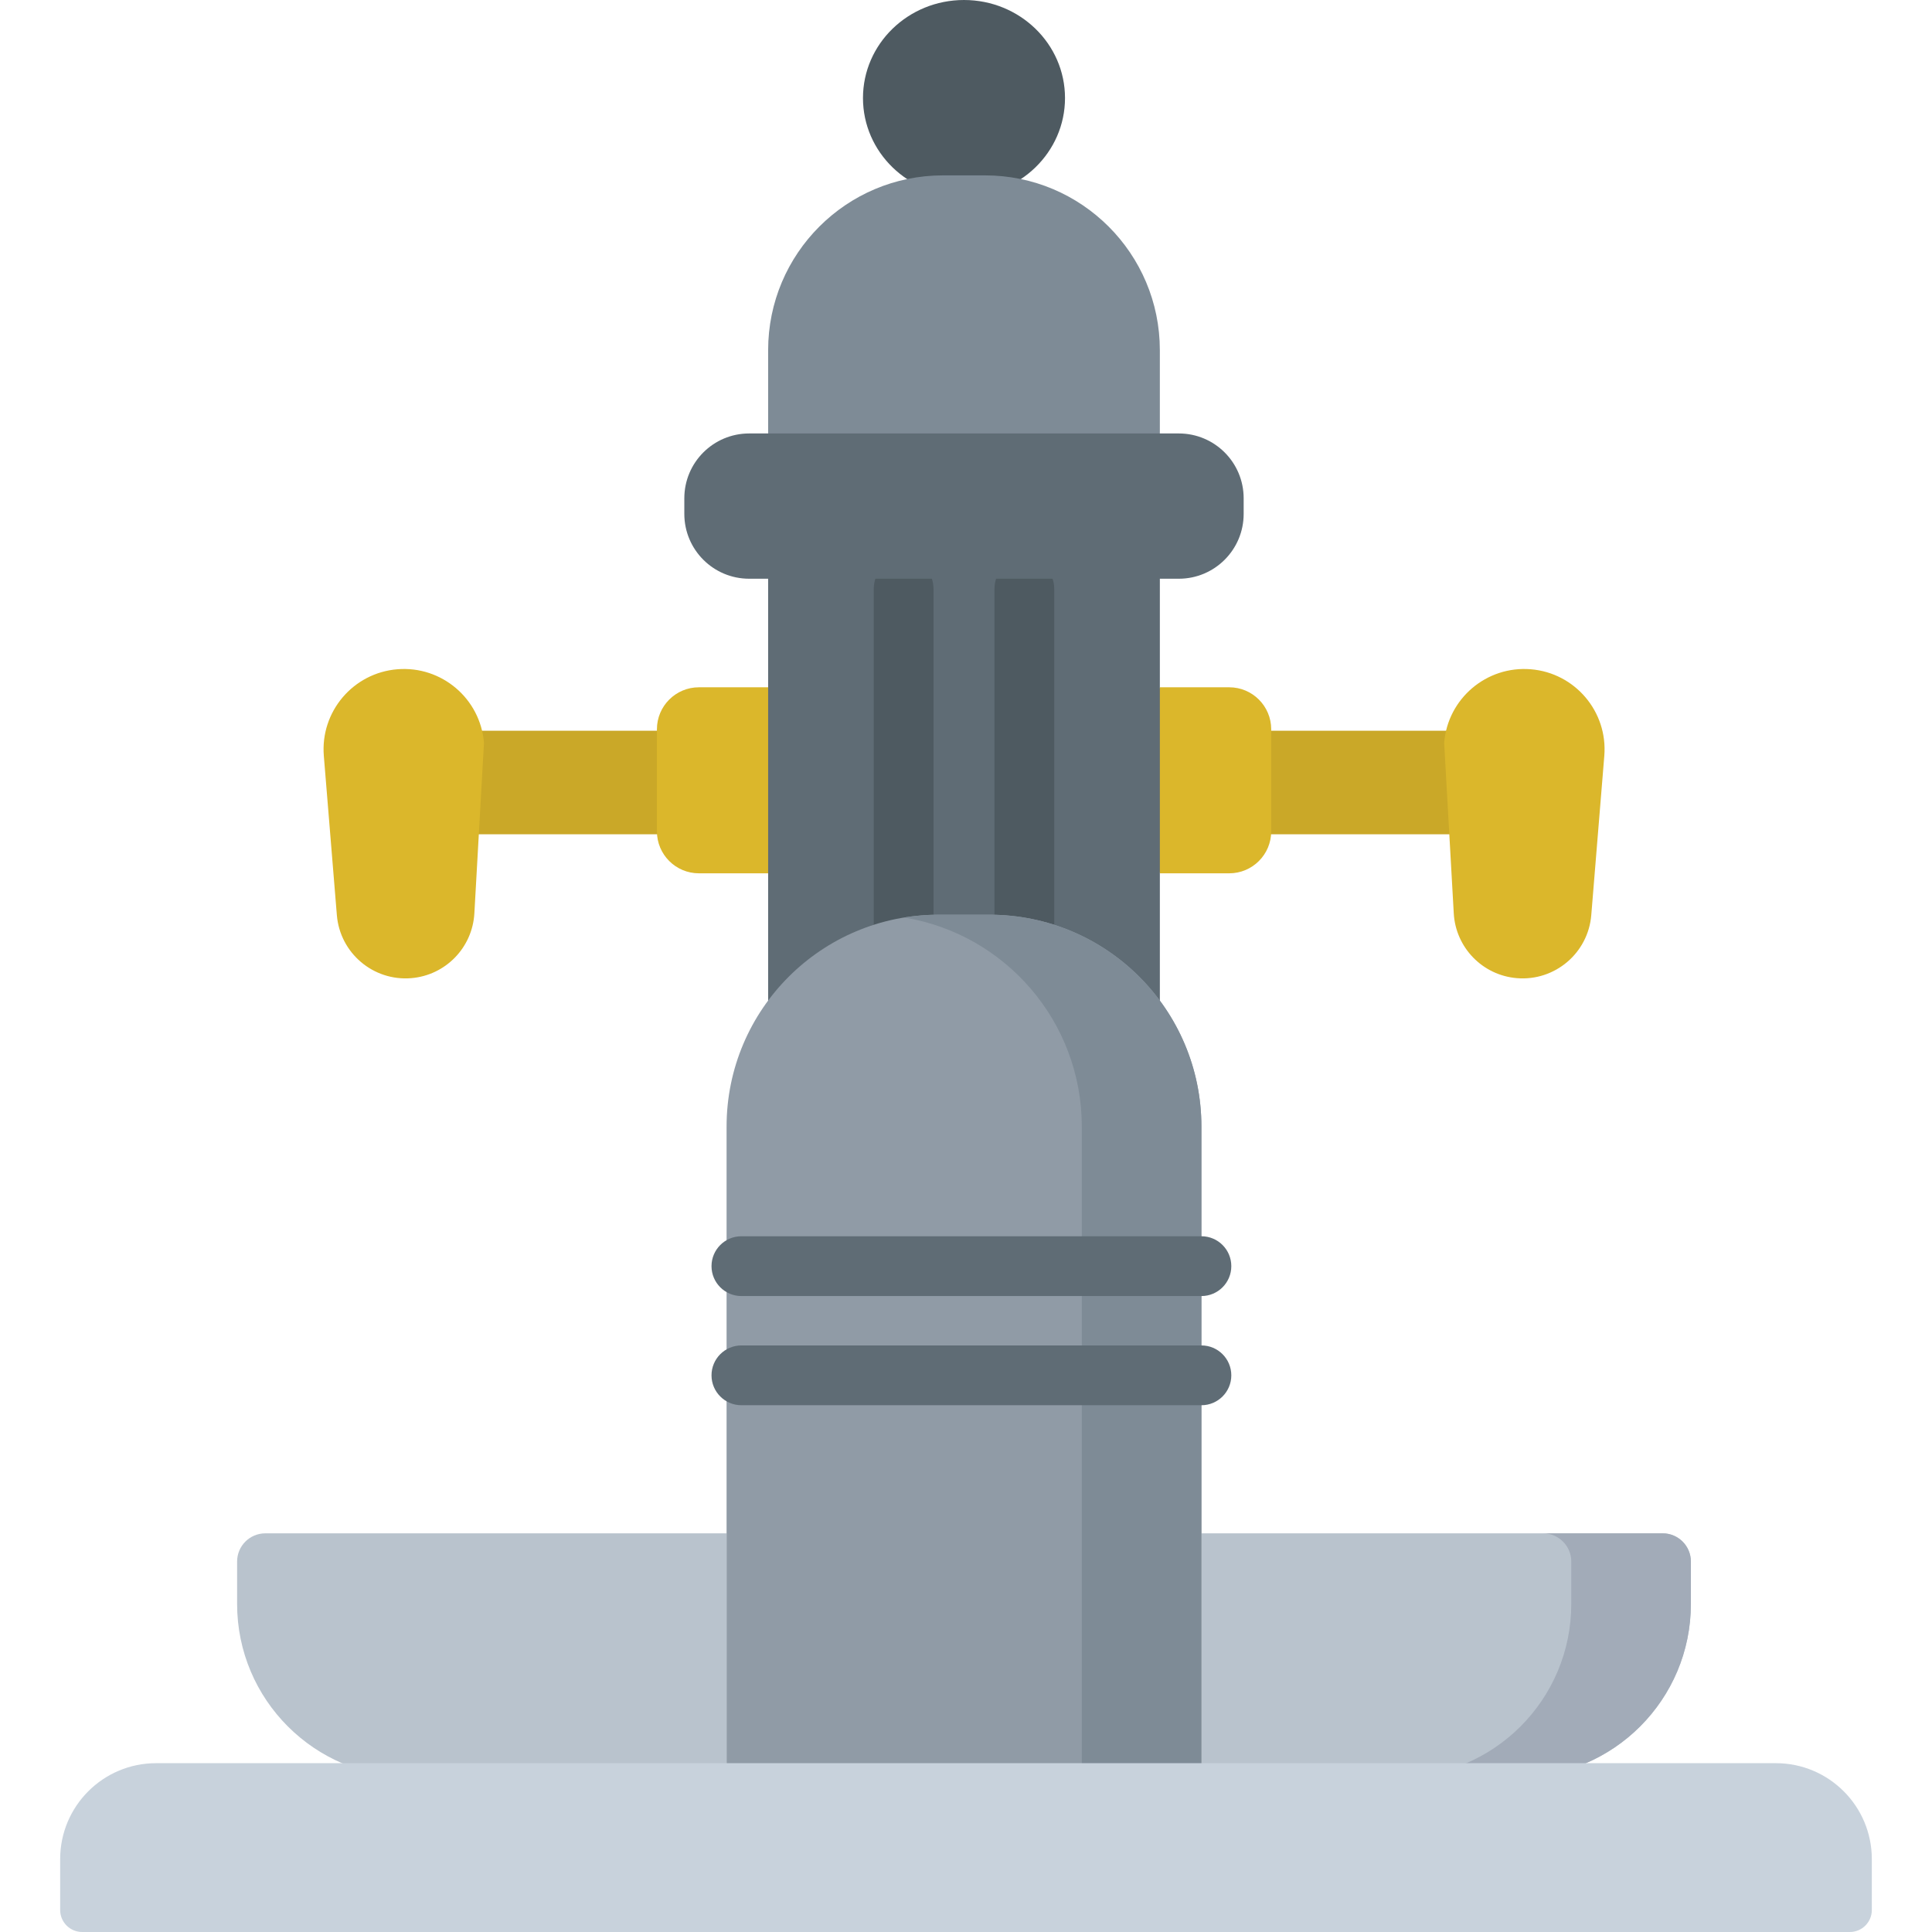<svg id="Capa_1" enable-background="new 0 0 484.581 484.581" height="512" viewBox="0 0 484.581 484.581" width="512" xmlns="http://www.w3.org/2000/svg"><g><g><ellipse cx="241.787" cy="24.592" fill="#4e5a61" rx="25.337" ry="24.592"/></g><g><path d="m247.063 43.988h-10.552c-24.217 0-43.848 19.632-43.848 43.848v20.881l50.671 20 47.577-20v-20.881c0-24.217-19.631-43.848-43.848-43.848z" fill="#7e8b96"/></g><g><path d="m98.853 183.281h75.916v25.972h-75.916z" fill="#caa828"/></g><g><path d="m103.13 245.34c-9.517.779-17.862-6.305-18.641-15.821l-3.267-39.93c-.908-11.092 7.349-20.819 18.44-21.727 11.092-.908 20.82 7.349 21.727 18.44l-2.408 42.778c-.485 8.617-7.25 15.557-15.851 16.26z" fill="#dbb72b"/></g><g><path d="m192.663 219.043h-17.366c-5.814 0-10.528-4.714-10.528-10.528v-25.601c0-5.814 4.714-10.528 10.528-10.528h17.366l10 23.614z" fill="#dbb72b"/></g><g><path d="m308.841 183.281h75.916v25.972h-75.916z" fill="#caa828" transform="matrix(-1 0 0 -1 693.597 392.534)"/></g><g><path d="m380.48 245.34c9.516.779 17.862-6.305 18.641-15.821l3.267-39.93c.908-11.092-7.348-20.819-18.44-21.727-11.092-.908-20.819 7.349-21.727 18.44l2.408 42.778c.484 8.617 7.249 15.557 15.851 16.26z" fill="#dbb72b"/></g><g><path d="m290.946 219.043h17.366c5.815 0 10.528-4.714 10.528-10.528v-25.601c0-5.814-4.714-10.528-10.528-10.528h-17.366l-10 22.655z" fill="#dbb72b"/></g><g><path d="m192.663 134.231h98.249v181.242h-98.249z" fill="#5f6c75"/></g><g><path d="m226.648 243.005c-4.143 0-7.5-3.612-7.5-8.067v-87.146c0-4.455 3.357-8.067 7.5-8.067s7.5 3.612 7.5 8.067v87.146c0 4.455-3.357 8.067-7.5 8.067z" fill="#4e5a61"/></g><g><path d="m256.926 243.005c-4.143 0-7.5-3.612-7.5-8.067v-87.146c0-4.455 3.357-8.067 7.5-8.067s7.5 3.612 7.5 8.067v87.146c0 4.455-3.358 8.067-7.5 8.067z" fill="#4e5a61"/></g><g><path d="m295.671 145.156h-107.768c-8.982 0-16.262-7.281-16.262-16.262v-3.913c0-8.981 7.281-16.262 16.262-16.262h107.768c8.982 0 16.262 7.281 16.262 16.262v3.913c0 8.98-7.281 16.262-16.262 16.262z" fill="#5f6c75"/></g><g><path d="m182.239 445.749h-79.314c-24 0-43.455-19.456-43.455-43.455v-10.625c0-3.91 3.17-7.08 7.08-7.08h115.69v61.16z" fill="#b9c3cd"/></g><g><path d="m301.335 445.749h79.314c24 0 43.455-19.456 43.455-43.455v-10.625c0-3.91-3.17-7.08-7.08-7.08h-115.69v61.16z" fill="#b9c3cd"/></g><g><path d="m417.025 384.589h-30c3.91 0 7.08 3.17 7.08 7.08v10.625c0 24-19.456 43.455-43.455 43.455h30c23.999 0 43.455-19.455 43.455-43.455v-10.625c-.001-3.911-3.17-7.08-7.08-7.08z" fill="#a2abb8"/></g><g><path d="m248.182 229.429h-12.791c-29.355 0-53.152 23.797-53.152 53.152v163.167h119.096v-163.167c0-29.355-23.797-53.152-53.153-53.152z" fill="#909ba6"/></g><g><path d="m248.183 229.429h-12.791c-2.931 0-5.803.247-8.605.703 25.262 4.114 44.548 26.024 44.548 52.449v163.167h30v-163.167c0-29.355-23.797-53.152-53.152-53.152z" fill="#7e8b96"/></g><g><path d="m301.335 325.074h-115.375c-4.143 0-7.5-3.358-7.5-7.5s3.357-7.5 7.5-7.5h115.375c4.143 0 7.5 3.358 7.5 7.5 0 4.143-3.357 7.5-7.5 7.5z" fill="#5f6c75"/></g><g><path d="m301.335 352.458h-115.375c-4.143 0-7.5-3.358-7.5-7.5s3.357-7.5 7.5-7.5h115.375c4.143 0 7.5 3.358 7.5 7.5s-3.357 7.5-7.5 7.5z" fill="#5f6c75"/></g><g><path d="m463.97 484.581h-443.359c-3.049 0-5.52-2.471-5.52-5.52v-12.756c0-13.292 10.775-24.067 24.067-24.067h406.263c13.292 0 24.067 10.775 24.067 24.067v12.756c.001 3.049-2.47 5.52-5.518 5.52z" fill="#c8d2dc"/></g></g></svg>